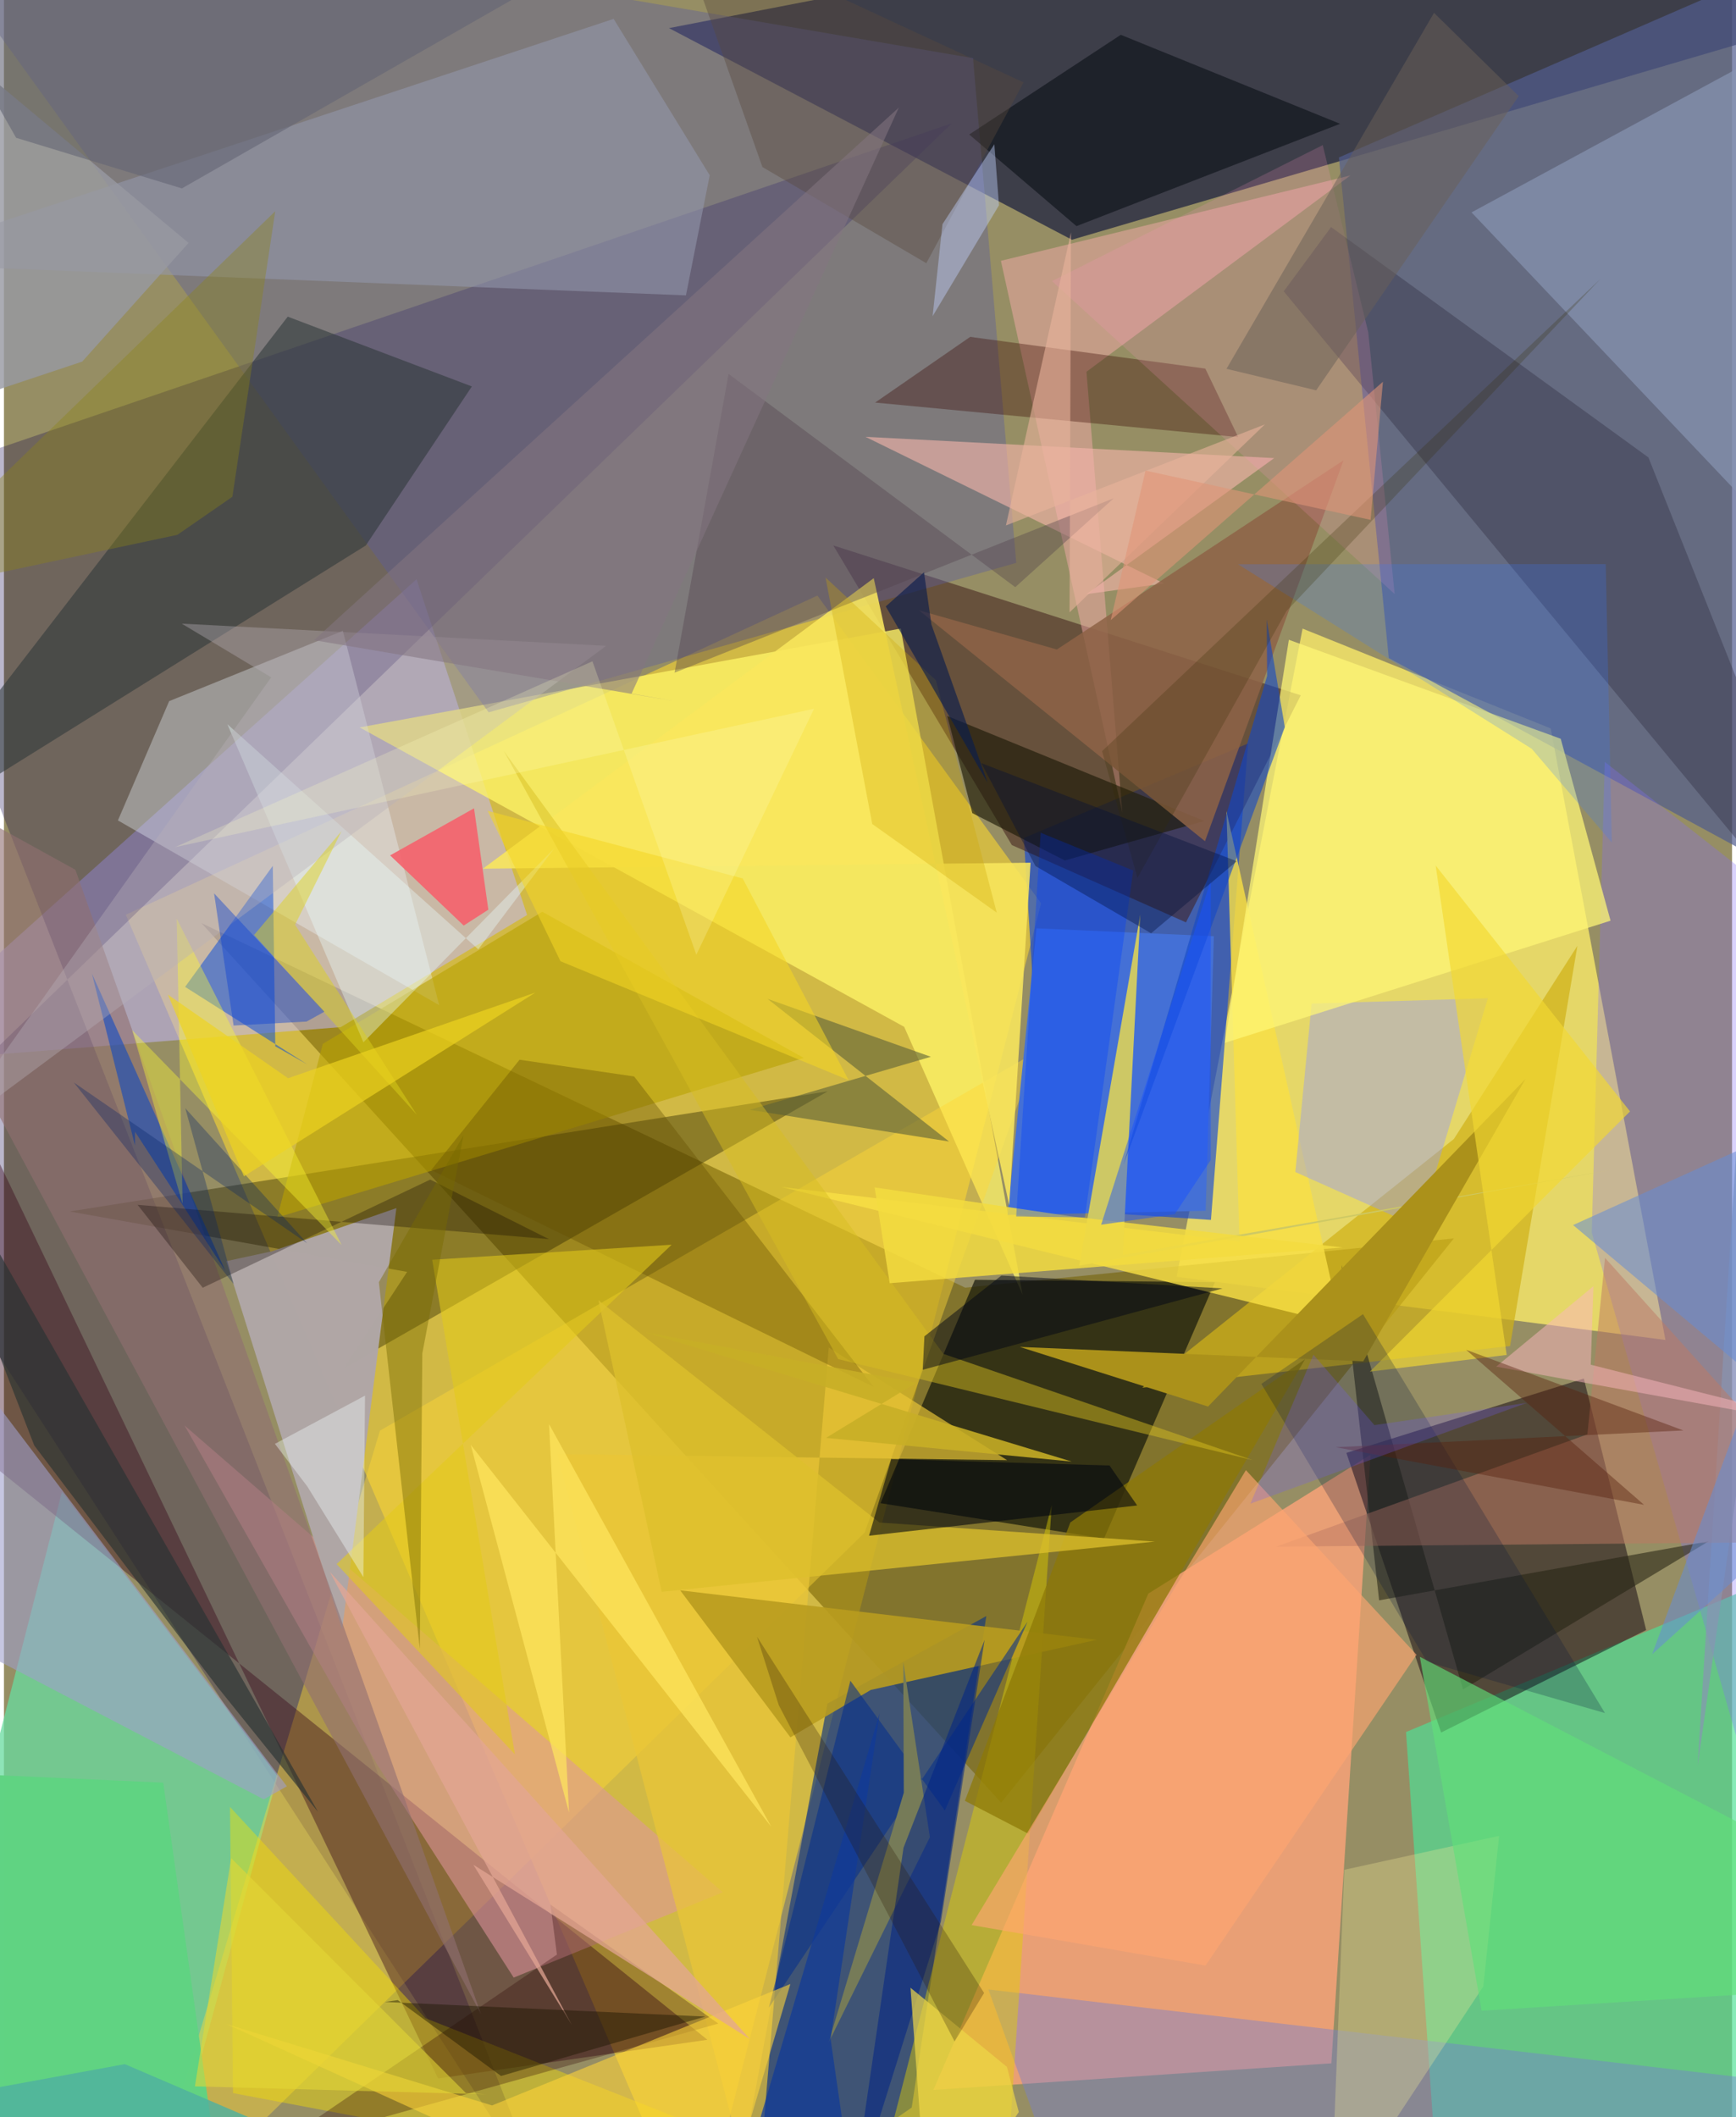 <svg xmlns="http://www.w3.org/2000/svg" width="228" height="278" viewBox="0 0 836 1024"><path fill="#968e64" d="M0 0h836v1024H0z"/><path fill="#eecd37" fill-opacity=".678" d="M501.738 436.891L393.52 288.051 58.93 442.417 335.169 1086z"/><path fill="#efe069" fill-opacity=".882" d="M748.276 352.33l55.5 295.76-236.485-30.554 60.948-313.499z"/><path fill="#13193c" fill-opacity=".682" d="M321.723 13.599L711.49-62 898 4.071 516.645 115.956z"/><path fill="#725f00" fill-opacity=".545" d="M95.557 446.48l386.854 425.397L701.412 598.98l-236.4 23.818z"/><path fill="#1247d7" fill-opacity=".643" d="M504.499 584.77l-11.091-179.452 108.469-45.736-17.975 230.459z"/><path fill="#c1b6fc" fill-opacity=".522" d="M162.962 496.785l90.116-54.24-53.498-162.364L-62 514.623z"/><path fill="#0f004c" fill-opacity=".286" d="M458.595 59.617L-62 237.1l323.878 827.39L-62 563.565z"/><path fill="#fca37a" fill-opacity=".808" d="M449.628 1010.834l103.992-240.08 107.49-67.147-18.948 294.345z"/><path fill="#515c8e" fill-opacity=".706" d="M645.815 76.156l213.217-92.587-.89 436.837-188.209-102.124z"/><path fill="#16397d" fill-opacity=".675" d="M350.611 1080.373l88.541-61.032 36.085-237.712-76.885 42.355z"/><path fill="#4ee094" fill-opacity=".675" d="M898 1081.62l-205.56-39.848-14.157-204.052L898 745.814z"/><path fill="#0e000d" fill-opacity=".49" d="M794.452 788.396l-99.19 49.567-45.84-135.253 114.882-35.96z"/><path fill="#68db9f" fill-opacity=".749" d="M76.693 1063.968L-62 1072.622l90.048-351.04 104.35 137.455z"/><path fill="#401f1d" fill-opacity=".549" d="M627.362 336.292l-55.53 109.834-84.243-37.387-86.363-144.917z"/><path fill="#fff467" fill-opacity=".765" d="M172.044 351.818l263.46 144.824L492.81 626.29l-58.978-322.283z"/><path fill="#11140a" fill-opacity=".675" d="M469.738 618.983l116.083 1.192-53.647 123.977-108.132-17.112z"/><path fill="#ffd837" fill-opacity=".431" d="M63.85 1086l352.527-344.71 83.193-232.664-317.68 183.326z"/><path fill="#5d5c9b" fill-opacity=".412" d="M489.718 272.251l-20.915-244.12L-59.138-62l293.613 406.54z"/><path fill="#312800" fill-opacity=".424" d="M195.04 615.16L31.772 585.947l366.73-58.107-234.035 133.915z"/><path fill="#380719" fill-opacity=".408" d="M210.009 1005.277L340.3 986.56-62 663.238l52.153-116.71z"/><path fill="#e1959d" fill-opacity=".553" d="M180.559 853.495l-93.207-164.05 260.46 225.792-101.218 41.257z"/><path fill="#afa6a5" fill-opacity=".992" d="M163.6 788.07l26.251-203.757-60.08 20.865-22.196 4.801z"/><path fill="#eef8ff" fill-opacity=".349" d="M163.938 305.111l46.62 181.052-155.424-89.355 24.795-57.698z"/><path fill="#d0b118" fill-opacity=".718" d="M701.415 550.9L550.672 671.18l177.934-20.154 32.576-193.545z"/><path fill="#826cf9" fill-opacity=".302" d="M768.135 596.141l6.288-227.639L898 465.35l-33.11 468.042z"/><path fill="#2e3839" fill-opacity=".569" d="M137.285 153.153L-62 411.602l237.067-147.793 51.291-76.901z"/><path fill="#f5df00" fill-opacity=".416" d="M203.887 976.123l260.853 103.07-353.946-66.837-1.437-138.394z"/><path fill="#f8e045" fill-opacity=".808" d="M591.409 392.34l55.253 248.315-270.57-66.577 221.633 26.44z"/><path fill="#767fd0" fill-opacity=".435" d="M520.866 1086h171.368l199.76-75.264L476.23 962.23z"/><path fill="#9396fa" fill-opacity=".412" d="M717.884 482.807l-85.27 2.591-7.888 81.47 59.826 26.748z"/><path fill="#fbacae" fill-opacity=".459" d="M523.688 179.806l17.349 213.261-58.74-266.924L651.39 84.856z"/><path fill="#4470d6" d="M499.528 449.015l-14.021 138.636 95.853-2.02 3.96-132.825z"/><path fill="#9498ae" fill-opacity=".561" d="M294.943 9.129l46.482 75.635-11.496 58.094L-62 127.4z"/><path fill="#e1d002" fill-opacity=".447" d="M423.572 1051.903L577.685 1086H482.98l23.904-358.08z"/><path fill="#8894b2" fill-opacity=".702" d="M871.92 15.1l-161.944 87.626L898 300.876 819.342 854.03z"/><path fill="#014ade" fill-opacity=".498" d="M146.736 514.803l-15.471-8.732-1.21-87.284-42.418 58.538z"/><path fill="#2c2b3d" fill-opacity=".365" d="M642.034 109.83l153.51 111.415L898 478.302l-278.884-337.39z"/><path fill="#f7b5ac" fill-opacity=".6" d="M561.25 282.197l-144.457-70.912 197.7 10.288-90.821 65.79z"/><path fill="#cdc864" fill-opacity=".992" d="M541.246 607.013l235.863-41.109-256.891 46.24 29.516-169.876z"/><path fill="#b9a200" fill-opacity=".596" d="M132.183 588.838l254.746-77.15-126.478-70.703-106.197 63.897z"/><path fill="#ecc636" fill-opacity=".671" d="M267.76 703.264l96.203 367.065 35.057-418.566 86.268 54.471z"/><path fill="#b99c1f" fill-opacity=".898" d="M419.365 817.355l-38.905 22.921-53.327-71.09 201.591 23.922z"/><path fill="#9f9fca" fill-opacity=".592" d="M125.678 870.28L-43.81 781.84l9.697-143.173 170.979 225.31z"/><path fill="#390700" fill-opacity=".349" d="M421.441 194.71l46.001-31.778 113.748 15.351 15.903 33.133z"/><path fill="#fff776" fill-opacity=".733" d="M621.605 309.44l131.517 47.871 24.099 87.996-186.645 59.1z"/><path fill="#242313" fill-opacity=".561" d="M665.27 774.023l159.391-28.552-118.807 71.651-58.682-205.134z"/><path fill="#bd7964" fill-opacity=".506" d="M898 745.566L774.547 608.398l-8.53 85.34-150.565 54.335z"/><path fill="#ab911a" d="M657.57 658.44l78.51-136.573-153.576 158.428-91.054-28.834z"/><path fill="#02080e" fill-opacity=".522" d="M518.859 109.369l-51.9-44.318 73.333-48.215 106.083 43.041z"/><path fill="#1d1907" fill-opacity=".639" d="M513.213 416.178l67.473-19.095-124.322-50.772 12.105 46.974z"/><path fill="#290100" fill-opacity=".294" d="M267.502 945.36l-137.43 93.692 215.522-60.324-81.198-57.563z"/><path fill="#f6ea98" fill-opacity=".298" d="M641.786 1072.727l6.605-168.363 74.917-16.424-7.63 72.813z"/><path fill="#f9e75c" fill-opacity=".878" d="M231.707 420.174L420.775 279.63l65.548 303.341 10.329-165.706z"/><path fill="#50404b" fill-opacity=".376" d="M324.429 325.347l26.128-144.5 138.679 103.14 47.628-42.985z"/><path fill="#916f71" fill-opacity=".604" d="M-3.724 537.103L230.772 974.15 34.556 420.682-62 367.369z"/><path fill="#5a5f38" fill-opacity=".584" d="M448.395 511.13l-79.035-28.044 87.864 69.03-96.489-15.342z"/><path fill="#8d6246" fill-opacity=".855" d="M442.674 295.186l66.687 18.948 138.67-91.49-67.005 184.223z"/><path fill="#0143ca" fill-opacity=".537" d="M42.567 470.935l20.818 83.104.016-6.667 43.684 67.25z"/><path fill="#655000" fill-opacity=".369" d="M249.426 512.559l-42.748 53.357 214.09 104.915-115.906-150.18z"/><path fill="#8d7806" fill-opacity=".733" d="M515.873 736.353l113.574-78.955-133.942 229.487-30.625-15.897z"/><path fill="#062e8c" fill-opacity=".565" d="M495.18 784.355L370.056 971.04l39.403-158.14 45.717 62.753z"/><path fill="#f4646e" fill-opacity=".929" d="M234.333 439.986l-6.924-49.037-40.587 22.77 35.595 33.943z"/><path fill="#678cd3" fill-opacity=".549" d="M759.098 592.52L898 709.116l-100.696 91.026 100.03-270.17z"/><path fill="#d7bd20" fill-opacity=".475" d="M604.131 706.227l-200.54-48.857-161.798-294.198 212.653 291.641z"/><path fill="#ffd539" fill-opacity=".584" d="M343.126 1086L107.582 978.947l128.55 39.383 144.317-58.732z"/><path fill="#e3cb1a" fill-opacity=".569" d="M247.19 848.524l-40.025-239.237 115.86-7.265-162.09 154.47z"/><path fill="#ffa671" fill-opacity=".639" d="M600.819 711.056l82.553 89.287-102.089 150.336-113.158-19.58z"/><path fill="#f3d932" fill-opacity=".655" d="M692.62 418.622l94.022 118.935L660.818 663.4l66.148-8.063z"/><path fill="#5fd382" fill-opacity=".976" d="M-61.096 1086l163.965-40.59-25.817-183.2-136.978-6.172z"/><path fill="#f3db40" fill-opacity=".851" d="M647.683 603.363l-131.682-15.088-94.808-13.977 7.31 46.337z"/><path fill="#100600" fill-opacity=".306" d="M263.632 599.323L64.657 582.734l31.5 40.102 110.061-52.306z"/><path fill="#273132" fill-opacity=".631" d="M14.668 699.142L-62 501.405l213.985 375.007-48.647-60.439z"/><path fill="#ff94c7" fill-opacity=".184" d="M660.02 160.788l-22.03-90.615L507 135.974l165.763 151.31z"/><path fill="#8c8318" fill-opacity=".373" d="M83.913 258.672l26.595-18.404 20.73-138.102L-62 289.7z"/><path fill="#1247c8" fill-opacity=".592" d="M541.552 563.367l78.095-211.649-8.768-52.162.201 27.351z"/><path fill="#377bff" fill-opacity=".224" d="M596.987 272.9l177.906-.064 2.953 134.703-38.755-45.38z"/><path fill="#dcc02c" fill-opacity=".761" d="M318.186 769.908l238.565-24.293-133.245-9.224-135.924-107.518z"/><path fill="#9799a1" fill-opacity=".812" d="M89.305 117.49L37.84 174.91-62 208.15V-8.937z"/><path fill="#00123c" fill-opacity=".231" d="M688.439 803.762l86.086 24.785L657.462 635.6l-49.174 33.743z"/><path fill="#fffc2f" fill-opacity=".384" d="M83.579 444.345l79.805 157.888-101.349-103.97 24.387 83.992z"/><path fill="#ebfffe" fill-opacity=".373" d="M266.141 410.405l-36.679 48.741L108.08 350.283l65.805 153.857z"/><path fill="#61e079" fill-opacity=".624" d="M898 961.103l-183.138 11.408-29.888-171.165 156.359 81.264z"/><path fill="#b9b1b9" fill-opacity=".376" d="M129.291 327.59L-28.675 549.696l320.039-237.343-205.35-10.713z"/><path fill="#e3a694" fill-opacity=".729" d="M360.978 986.312l-133.896-84.395 47.637 77.467L157.606 760.19z"/><path fill="#00050e" fill-opacity=".576" d="M429.226 705.751l-10.726 37.03 129.717-14.638-13.377-19.34z"/><path fill="#fcb6bf" fill-opacity=".494" d="M768.941 622.09l-1.285 37.973L898 692.98l-176.105-31.992z"/><path fill="#767b58" fill-opacity=".988" d="M447.946 888.564l-49.088 99.5 36.462-121.036-.26-63.207z"/><path fill="#002386" fill-opacity=".545" d="M435.176 893.69l39.235-100.57-21.127 136.333-43.577 139.012z"/><path fill="#f5d624" fill-opacity=".561" d="M408.604 522.407l-139.375-57.495-35.259-72.749 123.42 32.708z"/><path fill="#584a3c" fill-opacity=".4" d="M493.269 39.867l-47.059 87.441-79.28-46.512-42.111-119.063z"/><path fill="#c0d0fb" fill-opacity=".439" d="M481.373 99.285l-32.115 53.655 4.768-44.504 25.094-38.659z"/><path fill="#776900" fill-opacity=".439" d="M181.369 620.159l40.932-71.067-19.915 105.538-1.2 142.838z"/><path fill="#ddd31b" fill-opacity=".467" d="M121.016 452.195l42.305-50.237-22.489 45.3 58.88 91.903z"/><path fill="#000515" fill-opacity=".494" d="M482.536 616.93l-37.245 29.4-.812 16.187 145.024-39.355z"/><path fill="#edd748" fill-opacity=".702" d="M490.947 1021.495l-5.746-21.822-46.64-38.262 9.11 124.589z"/><path fill="#ffe55d" fill-opacity=".718" d="M263.688 688.773l107.538 194.785L225.823 698.84l47.553 177.866z"/><path fill="#695f58" fill-opacity=".514" d="M691.83 6.207l40.965 40.279-97.988 142.305-43.387-10.405z"/><path fill="#57200c" fill-opacity=".416" d="M707.318 652.831l105.153 39.033-168.227 8.094 149.202 27.887z"/><path fill="#646675" fill-opacity=".612" d="M-62-52.865L354.08-62 86.071 91.124l-80.19-24.48z"/><path fill="#002068" fill-opacity=".314" d="M111.134 621.085L33.78 523.537l112.91 77.802-58.964-65.321z"/><path fill="#e9b39c" fill-opacity=".592" d="M515.503 296.184l.691-183.766-31.471 141.725 125.286-48.875z"/><path fill="#837680" fill-opacity=".557" d="M324.477 339.132l-20.847-3.647L432.925 52.02l-282.94 257.616z"/><path fill="#103a99" fill-opacity=".714" d="M414.236 1086l-58.46-27.235 67.861-230.182-23.736 157.582z"/><path fill="#f5feff" fill-opacity=".373" d="M173.878 762.798l-27.14-43.883-15.66-20.58 43.587-23.322z"/><path fill="#e4d836" fill-opacity=".58" d="M109.91 898.719l-17.53 110.384 141.23 3.858-10.105-.596z"/><path fill="#0d43d4" fill-opacity=".427" d="M101.658 432.077l9.427 63.941 35.303-1.919 8.651-4.784z"/><path fill="#7058fb" fill-opacity=".251" d="M736.705 678.517l-133.708 48.741 30.49-72.055 29.511 34.087z"/><path fill="#1851ff" fill-opacity=".471" d="M583.813 561.062l.01-135.312-53.038 166.605 35.624-5.103z"/><path fill="#ffffc2" fill-opacity=".227" d="M334.955 461.757L391.889 342.8l-309.09 66.933 201.895-89.889z"/><path fill="#362e02" fill-opacity=".235" d="M772.317 134.917L531.238 363.305l17.11 61.298 72.075-129.028z"/><path fill="#e09578" fill-opacity=".58" d="M535.42 299.95l16.833-72.341 108.883 23.83 5.977-66.803z"/><path fill="#1d1600" fill-opacity=".443" d="M190.498 967.369l49.987 36.712 98.77-28.738-154.997-7.067z"/><path fill="#4fb09f" fill-opacity=".816" d="M-62 1020.44l120.466-22.085L262.848 1086H-62z"/><path fill="#c7af26" fill-opacity=".882" d="M397.71 695.448l43.606-26.678-131.22-24.437 206.459 62.57z"/><path fill="#efd420" fill-opacity=".675" d="M79.298 481.067l36.778 87.883 141.019-88.884-119.644 41.436z"/><path fill="#0041ff" fill-opacity=".349" d="M501.53 402.76l44.792 18.291-23.408 167.768-33.227-.462z"/><path fill="#2a1400" fill-opacity=".255" d="M474.17 963.93L364.304 791.616l10.525 33.09 85.055 162.665z"/><path fill="#cea901" fill-opacity=".306" d="M450.84 329.005l-53.385-49.67 22.61 119.21 60.226 42.872z"/><path fill="#000e39" fill-opacity=".373" d="M472.845 369.117l26.154 49.747 55.962 32.53 41.448-34.838z"/><path fill="#081c4d" fill-opacity=".627" d="M448.683 302.035l-3.585-25.264-18.502 16.532 49.3 85.374z"/></svg>